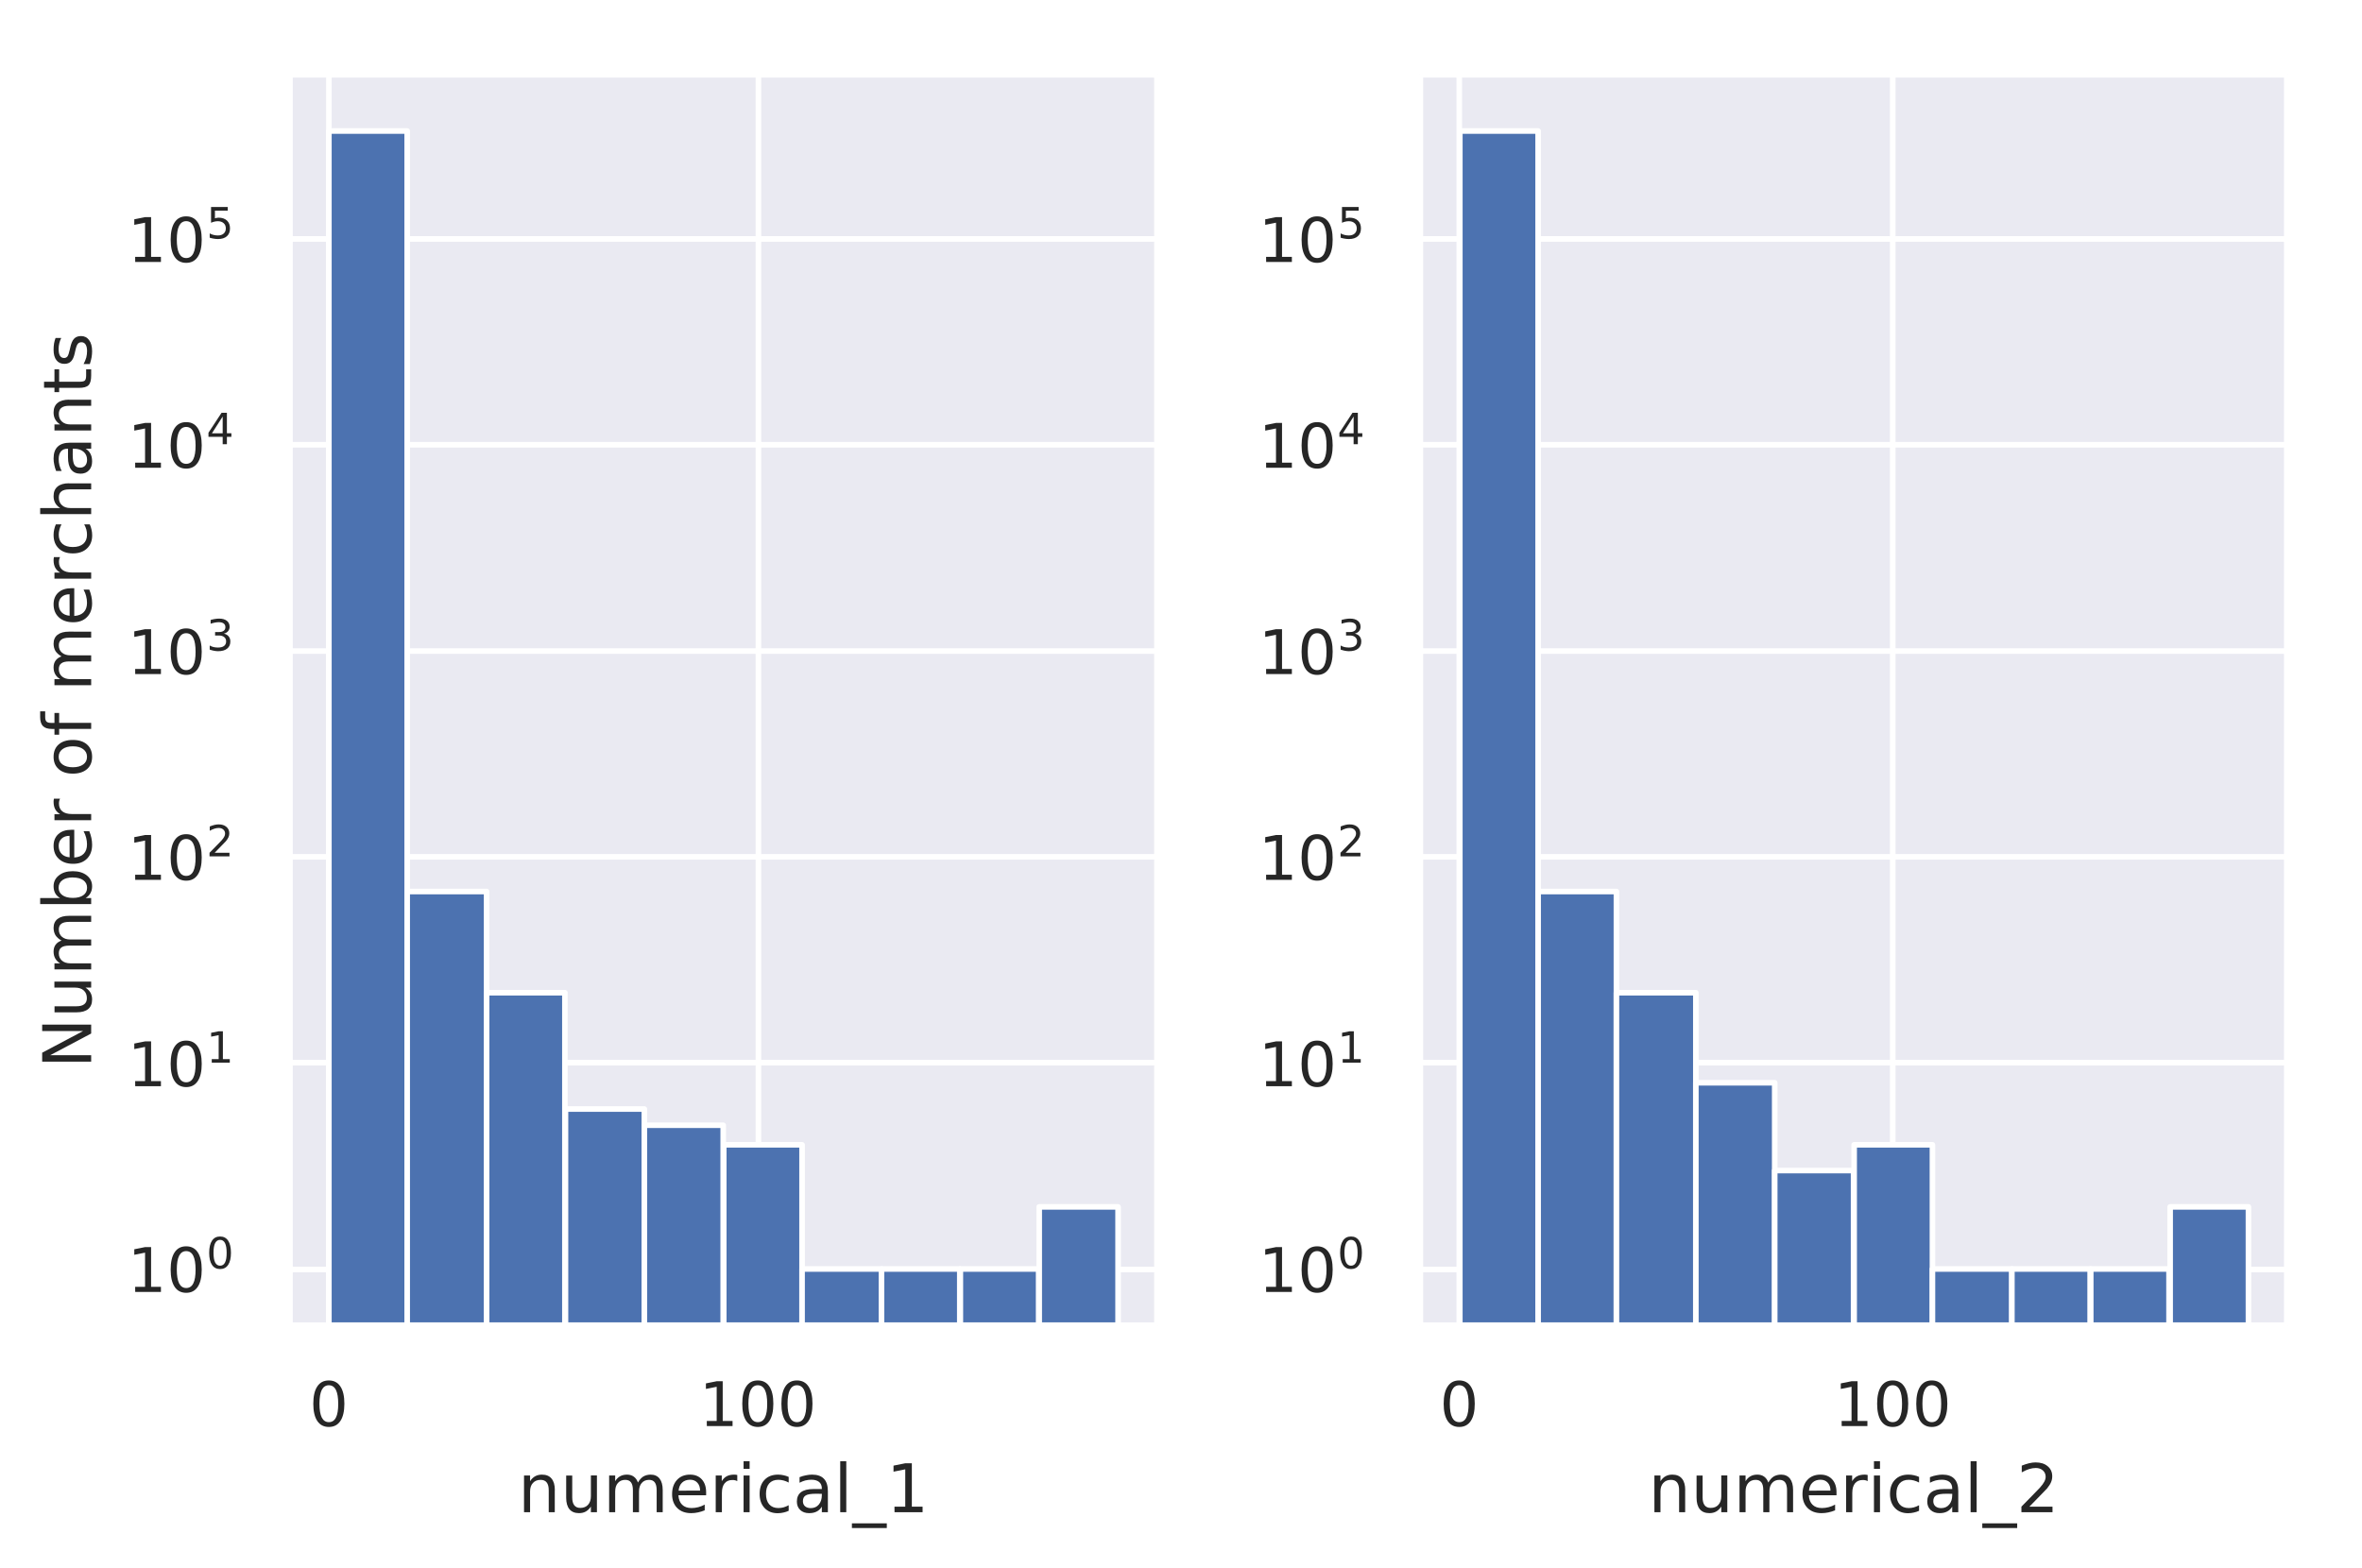<svg height="373.9" viewBox="0 0 422.3 280.4" width="563" xmlns="http://www.w3.org/2000/svg" xmlns:xlink="http://www.w3.org/1999/xlink"><defs><style>*{stroke-linecap:butt;stroke-linejoin:round}</style></defs><g id="figure_1"><path d="M0 280.4h422.3V0H0z" fill="none" id="patch_1"/><g id="axes_1"><path d="M51.7 237.1H207V13.2H51.7z" fill="#eaeaf2" id="patch_2"/><g id="matplotlib.axis_1"><g id="xtick_1"><path clip-path="url(#p4ce1618b62)" d="M58.8 237.1V13.2" fill="none" stroke="#fff" stroke-linecap="round" id="line2d_1"/><g id="text_1"><defs><path d="M31.8 66.4q-7.6 0-11.5-7.5-3.8-7.5-3.8-22.5t3.8-22.5q3.9-7.5 11.5-7.5 7.7 0 11.5 7.5T47 36.4q0 15-3.8 22.5t-11.5 7.5zm0 7.8q12.2 0 18.7-9.7T57 36.4Q57 18 50.5 8.3 44-1.4 31.8-1.4 19.5-1.4 13 8.3q-6.5 9.7-6.5 28 0 18.5 6.5 28.2 6.4 9.7 18.7 9.7z" id="DejaVuSans-30"/></defs><use xlink:href="#DejaVuSans-30" transform="matrix(.11 0 0 -.11 55.3 255)" fill="#262626"/></g></g><g id="xtick_2"><path clip-path="url(#p4ce1618b62)" d="M135.6 237.1V13.2" fill="none" stroke="#fff" stroke-linecap="round" id="line2d_2"/><g id="text_2"><defs><path d="M12.4 8.3h16.1v55.6L11 60.4v9l17.4 3.5h9.9V8.3h16V0H12.5z" id="DejaVuSans-31"/></defs><g transform="matrix(.11 0 0 -.11 125 255)" fill="#262626"><use xlink:href="#DejaVuSans-31"/><use x="63.6" xlink:href="#DejaVuSans-30"/><use x="127.2" xlink:href="#DejaVuSans-30"/></g></g></g><g id="text_3"><defs><path d="M54.9 33V0h-9v32.7q0 7.8-3 11.6-3 3.9-9.1 3.9-7.3 0-11.5-4.7Q18.1 39 18.1 31V0h-9v54.7h9v-8.5q3.2 5 7.6 7.4Q30.1 56 35.8 56q9.4 0 14.2-5.8Q55 44.3 55 33z" id="DejaVuSans-6e"/><path d="M8.5 21.6v33h9V22q0-7.7 3-11.6 3-4 9-4 7.4 0 11.6 4.7 4.2 4.7 4.2 12.7v31h9V0h-9v8.4Q42 3.4 37.7 1q-4.3-2.4-10-2.4-9.4 0-14.3 5.8-4.9 5.9-4.9 17.2zM31.1 56z" id="DejaVuSans-75"/><path d="M52 44.2q3.4 6 8 9Q64.9 56 71 56q8.6 0 13.3-6 4.6-6 4.6-17V0h-9v32.7q0 7.9-2.8 11.7-2.8 3.8-8.5 3.8-7 0-11-4.7-4-4.6-4-12.6V0h-9.1v32.7q0 8-2.8 11.7-2.8 3.8-8.6 3.8-6.9 0-11-4.7-4-4.6-4-12.6V0h-9v54.7h9v-8.5q3 5 7.4 7.4Q29.8 56 35.7 56q6 0 10.1-3 4.2-3 6.2-8.8z" id="DejaVuSans-6d"/><path d="M56.2 29.6v-4.4H14.9q.6-9.3 5.6-14.1 5-4.9 14-4.9 5 0 10 1.3 4.8 1.2 9.6 3.8V2.8q-4.8-2-10-3.1-5-1.1-10.2-1.1-13.1 0-20.7 7.6-7.7 7.6-7.7 20.6 0 13.4 7.3 21.3Q20 56 32.3 56q11 0 17.5-7.1 6.4-7.1 6.4-19.3zm-9 2.6q0 7.4-4.1 11.8-4 4.4-10.7 4.4-7.5 0-12-4.3-4.5-4.2-5.2-12z" id="DejaVuSans-65"/><path d="M41.1 46.3q-1.5.9-3.3 1.3-1.8.4-4 .4-7.5 0-11.6-5-4-5-4-14.2V0H9v54.7h9v-8.5q2.9 5 7.4 7.4Q30 56 36.5 56l2-.1 2.6-.4z" id="DejaVuSans-72"/><path d="M9.4 54.7h9V0h-9zm0 21.3h9V64.6h-9z" id="DejaVuSans-69"/><path d="M48.8 52.6v-8.4Q45 46.3 41 47.3q-3.8 1-7.7 1-8.7 0-13.6-5.5Q15 37.3 15 27.3t4.8-15.6q4.9-5.5 13.6-5.5 4 0 7.7 1 3.9 1.1 7.7 3.2V2.1Q45 .3 41-.5q-4-1-8.6-1-12.3 0-19.6 7.8-7.3 7.8-7.3 21 0 13.4 7.4 21Q20.2 56 33 56q4.2 0 8.1-.9 4-.8 7.7-2.5z" id="DejaVuSans-63"/><path d="M34.3 27.5q-11 0-15.1-2.5-4.2-2.5-4.2-8.5 0-4.8 3.1-7.6 3.2-2.8 8.6-2.8 7.5 0 12 5.3t4.5 14v2zm17.9 3.7V0h-9v8.3q-3-5-7.7-7.3Q31-1.4 24.3-1.4 16-1.4 11 3.3 6 8 6 15.9q0 9.2 6.2 14 6.2 4.6 18.4 4.6h12.6v1q0 6.1-4 9.5-4.1 3.4-11.5 3.4-4.7 0-9.2-1.1-4.4-1.2-8.5-3.4v8.3q5 2 9.6 2.8 4.6 1 9 1 11.9 0 17.7-6.2 5.9-6.1 5.9-18.6z" id="DejaVuSans-61"/><path d="M9.4 76h9V0h-9z" id="DejaVuSans-6c"/><path d="M51-16.6v-7H-1v7z" id="DejaVuSans-5f"/></defs><g transform="matrix(.12 0 0 -.12 92.6 270.4)" fill="#262626"><use xlink:href="#DejaVuSans-6e"/><use x="63.4" xlink:href="#DejaVuSans-75"/><use x="126.8" xlink:href="#DejaVuSans-6d"/><use x="224.2" xlink:href="#DejaVuSans-65"/><use x="285.7" xlink:href="#DejaVuSans-72"/><use x="326.8" xlink:href="#DejaVuSans-69"/><use x="354.6" xlink:href="#DejaVuSans-63"/><use x="409.6" xlink:href="#DejaVuSans-61"/><use x="470.8" xlink:href="#DejaVuSans-6c"/><use x="498.6" xlink:href="#DejaVuSans-5f"/><use x="548.6" xlink:href="#DejaVuSans-31"/></g></g></g><g id="matplotlib.axis_2"><g id="ytick_1"><path clip-path="url(#p4ce1618b62)" d="M51.7 227H207" fill="none" stroke="#fff" stroke-linecap="round" id="line2d_3"/><g transform="matrix(.11 0 0 -.11 22.8 231.1)" fill="#262626" id="text_4"><use transform="translate(0 .8)" xlink:href="#DejaVuSans-31"/><use transform="translate(63.6 .8)" xlink:href="#DejaVuSans-30"/><use transform="matrix(.7 0 0 .7 128.2 39)" xlink:href="#DejaVuSans-30"/></g></g><g id="ytick_2"><path clip-path="url(#p4ce1618b62)" d="M51.7 190H207" fill="none" stroke="#fff" stroke-linecap="round" id="line2d_4"/><g transform="matrix(.11 0 0 -.11 22.8 194.3)" fill="#262626" id="text_5"><use transform="translate(0 .7)" xlink:href="#DejaVuSans-31"/><use transform="translate(63.6 .7)" xlink:href="#DejaVuSans-30"/><use transform="matrix(.7 0 0 .7 128.2 39)" xlink:href="#DejaVuSans-31"/></g></g><g id="ytick_3"><path clip-path="url(#p4ce1618b62)" d="M51.7 153.2H207" fill="none" stroke="#fff" stroke-linecap="round" id="line2d_5"/><g id="text_6"><defs><path d="M19.2 8.3h34.4V0H7.3v8.3l15.3 15.6q9.7 9.8 12.2 12.6 4.7 5.3 6.6 9 2 3.7 2 7.3 0 5.8-4.2 9.5-4 3.6-10.6 3.6-4.6 0-9.8-1.6-5.1-1.6-11-4.9v10q6 2.4 11.1 3.6 5.2 1.2 9.5 1.2 11.4 0 18-5.7 6.8-5.6 6.8-15 0-4.6-1.7-8.6-1.6-4-6-9.5l-7.9-8.2L19.2 8.3z" id="DejaVuSans-32"/></defs><g transform="matrix(.11 0 0 -.11 22.8 157.4)" fill="#262626"><use transform="translate(0 .8)" xlink:href="#DejaVuSans-31"/><use transform="translate(63.6 .8)" xlink:href="#DejaVuSans-30"/><use transform="matrix(.7 0 0 .7 128.2 39)" xlink:href="#DejaVuSans-32"/></g></g></g><g id="ytick_4"><path clip-path="url(#p4ce1618b62)" d="M51.7 116.4H207" fill="none" stroke="#fff" stroke-linecap="round" id="line2d_6"/><g id="text_7"><defs><path d="M40.6 39.3q7-1.5 11-6.3t4-11.8q0-10.8-7.4-16.7-7.4-6-21.1-6-4.6 0-9.4 1-4.9.9-10 2.7v9.5q4-2.4 8.9-3.6Q21.5 7 26.8 7q9.3 0 14.1 3.6 4.9 3.7 4.9 10.7 0 6.4-4.5 10Q36.8 35 28.7 35h-8.5V43h9q7.2 0 11 3 3.9 2.8 3.9 8.3 0 5.6-4 8.6t-11.4 3q-4 0-8.7-.9-4.6-.8-10.2-2.7v8.8q5.6 1.6 10.5 2.3 5 .8 9.3.8 11.2 0 17.8-5 6.5-5.2 6.5-13.9 0-6-3.5-10.2-3.4-4.2-9.8-5.8z" id="DejaVuSans-33"/></defs><g transform="matrix(.11 0 0 -.11 22.8 120.6)" fill="#262626"><use transform="translate(0 .8)" xlink:href="#DejaVuSans-31"/><use transform="translate(63.6 .8)" xlink:href="#DejaVuSans-30"/><use transform="matrix(.7 0 0 .7 128.2 39)" xlink:href="#DejaVuSans-33"/></g></g></g><g id="ytick_5"><path clip-path="url(#p4ce1618b62)" d="M51.7 79.5H207" fill="none" stroke="#fff" stroke-linecap="round" id="line2d_7"/><g id="text_8"><defs><path d="M37.8 64.3l-25-39h25zM35.2 73h12.4V25.4H58v-8.2H47.6V0h-9.8v17.2h-33v9.5z" id="DejaVuSans-34"/></defs><g transform="matrix(.11 0 0 -.11 22.8 83.7)" fill="#262626"><use transform="translate(0 .7)" xlink:href="#DejaVuSans-31"/><use transform="translate(63.6 .7)" xlink:href="#DejaVuSans-30"/><use transform="matrix(.7 0 0 .7 128.2 39)" xlink:href="#DejaVuSans-34"/></g></g></g><g id="ytick_6"><path clip-path="url(#p4ce1618b62)" d="M51.7 42.7H207" fill="none" stroke="#fff" stroke-linecap="round" id="line2d_8"/><g id="text_9"><defs><path d="M10.8 73h38.7v-8.4H19.8V46.7q2.2.8 4.3 1.1 2.2.4 4.3.4 12.2 0 19.4-6.7 7-6.7 7-18.1 0-11.8-7.2-18.3-7.4-6.5-20.7-6.5-4.6 0-9.4.8-4.7.7-9.8 2.3v10q4.4-2.5 9.1-3.6 4.7-1.2 9.9-1.2 8.5 0 13.4 4.4 5 4.5 5 12 0 7.7-5 12.1Q35 40 26.7 40q-4 0-7.9-.9-4-.9-8-2.7z" id="DejaVuSans-35"/></defs><g transform="matrix(.11 0 0 -.11 22.8 46.9)" fill="#262626"><use transform="translate(0 .7)" xlink:href="#DejaVuSans-31"/><use transform="translate(63.6 .7)" xlink:href="#DejaVuSans-30"/><use transform="matrix(.7 0 0 .7 128.2 39)" xlink:href="#DejaVuSans-35"/></g></g></g><g id="text_10"><defs><path d="M9.8 73h13.3l32.3-61v61H65V0H51.7L19.4 61V0H9.8z" id="DejaVuSans-4e"/><path d="M48.7 27.3q0 9.9-4 15.5-4.2 5.7-11.3 5.7-7.1 0-11.2-5.7-4-5.6-4-15.5 0-10 4-15.6t11.2-5.6q7.1 0 11.2 5.7 4 5.6 4 15.5zM18 46.3q2.9 5 7.2 7.3Q29.6 56 35.6 56q10 0 16.2-8Q58 40.3 58 27.4q0-12.9-6.2-20.8-6.2-8-16.2-8-6 0-10.3 2.5Q21 3.3 18 8.2V0h-9v76h9z" id="DejaVuSans-62"/><path d="M30.6 48.4q-7.2 0-11.4-5.6Q15 37 15 27.3t4.2-15.5q4.1-5.6 11.4-5.6 7.2 0 11.4 5.7 4.2 5.6 4.2 15.4 0 9.7-4.2 15.4-4.2 5.7-11.4 5.7zm0 7.6q11.7 0 18.4-7.6 6.7-7.6 6.7-21.1 0-13.4-6.7-21-6.7-7.7-18.4-7.7-11.8 0-18.4 7.6Q5.5 14 5.5 27.3q0 13.5 6.7 21Q18.8 56 30.6 56z" id="DejaVuSans-6f"/><path d="M37.1 76v-7.5h-8.6q-4.8 0-6.7-2-1.9-2-1.9-7v-4.8h14.8v-7H20V0h-9v47.7H2.3v7h8.6v3.8q0 9.1 4.2 13.3Q19.4 76 28.6 76z" id="DejaVuSans-66"/><path d="M54.9 33V0h-9v32.7q0 7.8-3 11.6-3 3.9-9.1 3.9-7.3 0-11.5-4.7Q18.1 39 18.1 31V0h-9v76h9V46.2q3.2 5 7.6 7.4Q30.1 56 35.8 56q9.4 0 14.2-5.8Q55 44.3 55 33z" id="DejaVuSans-68"/><path d="M18.3 70.2V54.7h18.5v-7H18.3V18q0-6.7 1.8-8.6 1.9-1.9 7.5-1.9h9.2V0h-9.2Q17.2 0 13.2 3.9T9.2 18v29.7H2.8v7h6.6v15.5z" id="DejaVuSans-74"/><path d="M44.3 53v-8.4q-3.8 2-8 2.9-4 1-8.4 1-6.7 0-10-2-3.4-2.1-3.4-6.2 0-3.1 2.4-5 2.4-1.7 9.6-3.3l3-.7q9.7-2 13.7-5.8 4-3.7 4-10.4 0-7.6-6-12-6-4.5-16.6-4.5-4.4 0-9.1.8-4.8.9-10 2.6v9.3q5-2.6 9.7-4 4.9-1.2 9.6-1.2 6.4 0 9.8 2.2 3.4 2.2 3.4 6.1 0 3.7-2.5 5.6-2.4 2-10.8 3.8l-3.1.7q-8.4 1.8-12 5.4-3.8 3.6-3.8 10 0 7.7 5.5 11.9Q16.7 56 26.8 56q5 0 9.4-.7 4.4-.8 8-2.2z" id="DejaVuSans-73"/></defs><g transform="matrix(0 -.12 -.12 0 16.3 191)" fill="#262626"><use xlink:href="#DejaVuSans-4e"/><use x="74.8" xlink:href="#DejaVuSans-75"/><use x="138.2" xlink:href="#DejaVuSans-6d"/><use x="235.6" xlink:href="#DejaVuSans-62"/><use x="299.1" xlink:href="#DejaVuSans-65"/><use x="360.6" xlink:href="#DejaVuSans-72"/><use x="401.7" xlink:href="#DejaVuSans-20"/><use x="433.5" xlink:href="#DejaVuSans-6f"/><use x="494.7" xlink:href="#DejaVuSans-66"/><use x="529.9" xlink:href="#DejaVuSans-20"/><use x="561.7" xlink:href="#DejaVuSans-6d"/><use x="659.1" xlink:href="#DejaVuSans-65"/><use x="720.6" xlink:href="#DejaVuSans-72"/><use x="761.7" xlink:href="#DejaVuSans-63"/><use x="816.7" xlink:href="#DejaVuSans-68"/><use x="880" xlink:href="#DejaVuSans-61"/><use x="941.3" xlink:href="#DejaVuSans-6e"/><use x="1004.7" xlink:href="#DejaVuSans-74"/><use x="1043.9" xlink:href="#DejaVuSans-73"/></g></g></g><path clip-path="url(#p4ce1618b62)" d="M58.7 37071.6h14.1V23.4h-14z" fill="#4c72b0" stroke="#fff" id="patch_3"/><path clip-path="url(#p4ce1618b62)" d="M72.8 37071.6H87V159.4H72.8z" fill="#4c72b0" stroke="#fff" id="patch_4"/><path clip-path="url(#p4ce1618b62)" d="M87 37071.6h14V177.5H87z" fill="#4c72b0" stroke="#fff" id="patch_5"/><path clip-path="url(#p4ce1618b62)" d="M101 37071.6h14.2V198.3h-14.1z" fill="#4c72b0" stroke="#fff" id="patch_6"/><path clip-path="url(#p4ce1618b62)" d="M115.2 37071.6h14.1V201.2h-14.1z" fill="#4c72b0" stroke="#fff" id="patch_7"/><path clip-path="url(#p4ce1618b62)" d="M129.3 37071.6h14.1V204.7h-14z" fill="#4c72b0" stroke="#fff" id="patch_8"/><path clip-path="url(#p4ce1618b62)" d="M143.4 37071.6h14.2V226.9h-14.2z" fill="#4c72b0" stroke="#fff" id="patch_9"/><path clip-path="url(#p4ce1618b62)" d="M157.6 37071.6h14V226.9h-14z" fill="#4c72b0" stroke="#fff" id="patch_10"/><path clip-path="url(#p4ce1618b62)" d="M171.7 37071.6h14V226.9h-14z" fill="#4c72b0" stroke="#fff" id="patch_11"/><path clip-path="url(#p4ce1618b62)" d="M185.8 37071.6h14.1V215.8h-14.1z" fill="#4c72b0" stroke="#fff" id="patch_12"/><path d="M51.7 237.1V13.2" fill="none" stroke="#fff" stroke-linecap="square" stroke-width="1.3" id="patch_13"/><path d="M207 237.1V13.2" fill="none" stroke="#fff" stroke-linecap="square" stroke-width="1.3" id="patch_14"/><path d="M51.7 237.1H207" fill="none" stroke="#fff" stroke-linecap="square" stroke-width="1.3" id="patch_15"/><path d="M51.7 13.2H207" fill="none" stroke="#fff" stroke-linecap="square" stroke-width="1.3" id="patch_16"/></g><g id="axes_2"><path d="M253.8 237.1H409V13.2H253.8z" fill="#eaeaf2" id="patch_17"/><g id="matplotlib.axis_3"><g id="xtick_3"><path clip-path="url(#p92c3bd16cf)" d="M260.9 237.1V13.2" fill="none" stroke="#fff" stroke-linecap="round" id="line2d_9"/><use xlink:href="#DejaVuSans-30" transform="matrix(.11 0 0 -.11 257.4 255)" fill="#262626" id="text_11"/></g><g id="xtick_4"><path clip-path="url(#p92c3bd16cf)" d="M338.4 237.1V13.2" fill="none" stroke="#fff" stroke-linecap="round" id="line2d_10"/><g transform="matrix(.11 0 0 -.11 327.9 255)" fill="#262626" id="text_12"><use xlink:href="#DejaVuSans-31"/><use x="63.6" xlink:href="#DejaVuSans-30"/><use x="127.2" xlink:href="#DejaVuSans-30"/></g></g><g transform="matrix(.12 0 0 -.12 294.7 270.4)" fill="#262626" id="text_13"><use xlink:href="#DejaVuSans-6e"/><use x="63.4" xlink:href="#DejaVuSans-75"/><use x="126.8" xlink:href="#DejaVuSans-6d"/><use x="224.2" xlink:href="#DejaVuSans-65"/><use x="285.7" xlink:href="#DejaVuSans-72"/><use x="326.8" xlink:href="#DejaVuSans-69"/><use x="354.6" xlink:href="#DejaVuSans-63"/><use x="409.6" xlink:href="#DejaVuSans-61"/><use x="470.8" xlink:href="#DejaVuSans-6c"/><use x="498.6" xlink:href="#DejaVuSans-5f"/><use x="548.6" xlink:href="#DejaVuSans-32"/></g></g><g id="matplotlib.axis_4"><g id="ytick_56"><path clip-path="url(#p92c3bd16cf)" d="M253.8 227H409" fill="none" stroke="#fff" stroke-linecap="round" id="line2d_11"/><g transform="matrix(.11 0 0 -.11 225 231.1)" fill="#262626" id="text_14"><use transform="translate(0 .8)" xlink:href="#DejaVuSans-31"/><use transform="translate(63.6 .8)" xlink:href="#DejaVuSans-30"/><use transform="matrix(.7 0 0 .7 128.2 39)" xlink:href="#DejaVuSans-30"/></g></g><g id="ytick_57"><path clip-path="url(#p92c3bd16cf)" d="M253.8 190H409" fill="none" stroke="#fff" stroke-linecap="round" id="line2d_12"/><g transform="matrix(.11 0 0 -.11 225 194.3)" fill="#262626" id="text_15"><use transform="translate(0 .7)" xlink:href="#DejaVuSans-31"/><use transform="translate(63.6 .7)" xlink:href="#DejaVuSans-30"/><use transform="matrix(.7 0 0 .7 128.2 39)" xlink:href="#DejaVuSans-31"/></g></g><g id="ytick_58"><path clip-path="url(#p92c3bd16cf)" d="M253.8 153.2H409" fill="none" stroke="#fff" stroke-linecap="round" id="line2d_13"/><g transform="matrix(.11 0 0 -.11 225 157.4)" fill="#262626" id="text_16"><use transform="translate(0 .8)" xlink:href="#DejaVuSans-31"/><use transform="translate(63.6 .8)" xlink:href="#DejaVuSans-30"/><use transform="matrix(.7 0 0 .7 128.2 39)" xlink:href="#DejaVuSans-32"/></g></g><g id="ytick_59"><path clip-path="url(#p92c3bd16cf)" d="M253.8 116.4H409" fill="none" stroke="#fff" stroke-linecap="round" id="line2d_14"/><g transform="matrix(.11 0 0 -.11 225 120.6)" fill="#262626" id="text_17"><use transform="translate(0 .8)" xlink:href="#DejaVuSans-31"/><use transform="translate(63.6 .8)" xlink:href="#DejaVuSans-30"/><use transform="matrix(.7 0 0 .7 128.2 39)" xlink:href="#DejaVuSans-33"/></g></g><g id="ytick_60"><path clip-path="url(#p92c3bd16cf)" d="M253.8 79.5H409" fill="none" stroke="#fff" stroke-linecap="round" id="line2d_15"/><g transform="matrix(.11 0 0 -.11 225 83.7)" fill="#262626" id="text_18"><use transform="translate(0 .7)" xlink:href="#DejaVuSans-31"/><use transform="translate(63.6 .7)" xlink:href="#DejaVuSans-30"/><use transform="matrix(.7 0 0 .7 128.2 39)" xlink:href="#DejaVuSans-34"/></g></g><g id="ytick_61"><path clip-path="url(#p92c3bd16cf)" d="M253.8 42.7H409" fill="none" stroke="#fff" stroke-linecap="round" id="line2d_16"/><g transform="matrix(.11 0 0 -.11 225 46.9)" fill="#262626" id="text_19"><use transform="translate(0 .7)" xlink:href="#DejaVuSans-31"/><use transform="translate(63.6 .7)" xlink:href="#DejaVuSans-30"/><use transform="matrix(.7 0 0 .7 128.2 39)" xlink:href="#DejaVuSans-35"/></g></g></g><path clip-path="url(#p92c3bd16cf)" d="M260.8 37071.6H275V23.4h-14z" fill="#4c72b0" stroke="#fff" id="patch_18"/><path clip-path="url(#p92c3bd16cf)" d="M275 37071.6h14V159.4h-14z" fill="#4c72b0" stroke="#fff" id="patch_19"/><path clip-path="url(#p92c3bd16cf)" d="M289 37071.6h14.2V177.5H289z" fill="#4c72b0" stroke="#fff" id="patch_20"/><path clip-path="url(#p92c3bd16cf)" d="M303.2 37071.6h14.1V193.6h-14.1z" fill="#4c72b0" stroke="#fff" id="patch_21"/><path clip-path="url(#p92c3bd16cf)" d="M317.3 37071.6h14.1V209.3h-14.1z" fill="#4c72b0" stroke="#fff" id="patch_22"/><path clip-path="url(#p92c3bd16cf)" d="M331.4 37071.6h14.1V204.7h-14z" fill="#4c72b0" stroke="#fff" id="patch_23"/><path clip-path="url(#p92c3bd16cf)" d="M345.5 37071.6h14.2V226.9h-14.2z" fill="#4c72b0" stroke="#fff" id="patch_24"/><path clip-path="url(#p92c3bd16cf)" d="M359.7 37071.6h14V226.9h-14z" fill="#4c72b0" stroke="#fff" id="patch_25"/><path clip-path="url(#p92c3bd16cf)" d="M373.8 37071.6h14V226.9h-14z" fill="#4c72b0" stroke="#fff" id="patch_26"/><path clip-path="url(#p92c3bd16cf)" d="M387.9 37071.6H402V215.8H388z" fill="#4c72b0" stroke="#fff" id="patch_27"/><path d="M253.8 237.1V13.2" fill="none" stroke="#fff" stroke-linecap="square" stroke-width="1.3" id="patch_28"/><path d="M409 237.1V13.2" fill="none" stroke="#fff" stroke-linecap="square" stroke-width="1.3" id="patch_29"/><path d="M253.8 237.1H409" fill="none" stroke="#fff" stroke-linecap="square" stroke-width="1.3" id="patch_30"/><path d="M253.8 13.2H409" fill="none" stroke="#fff" stroke-linecap="square" stroke-width="1.3" id="patch_31"/></g></g><defs><clipPath id="p4ce1618b62"><path d="M51.7 13.2H207v223.9H51.7z"/></clipPath><clipPath id="p92c3bd16cf"><path d="M253.8 13.2h155.3v223.9H253.8z"/></clipPath></defs></svg>
